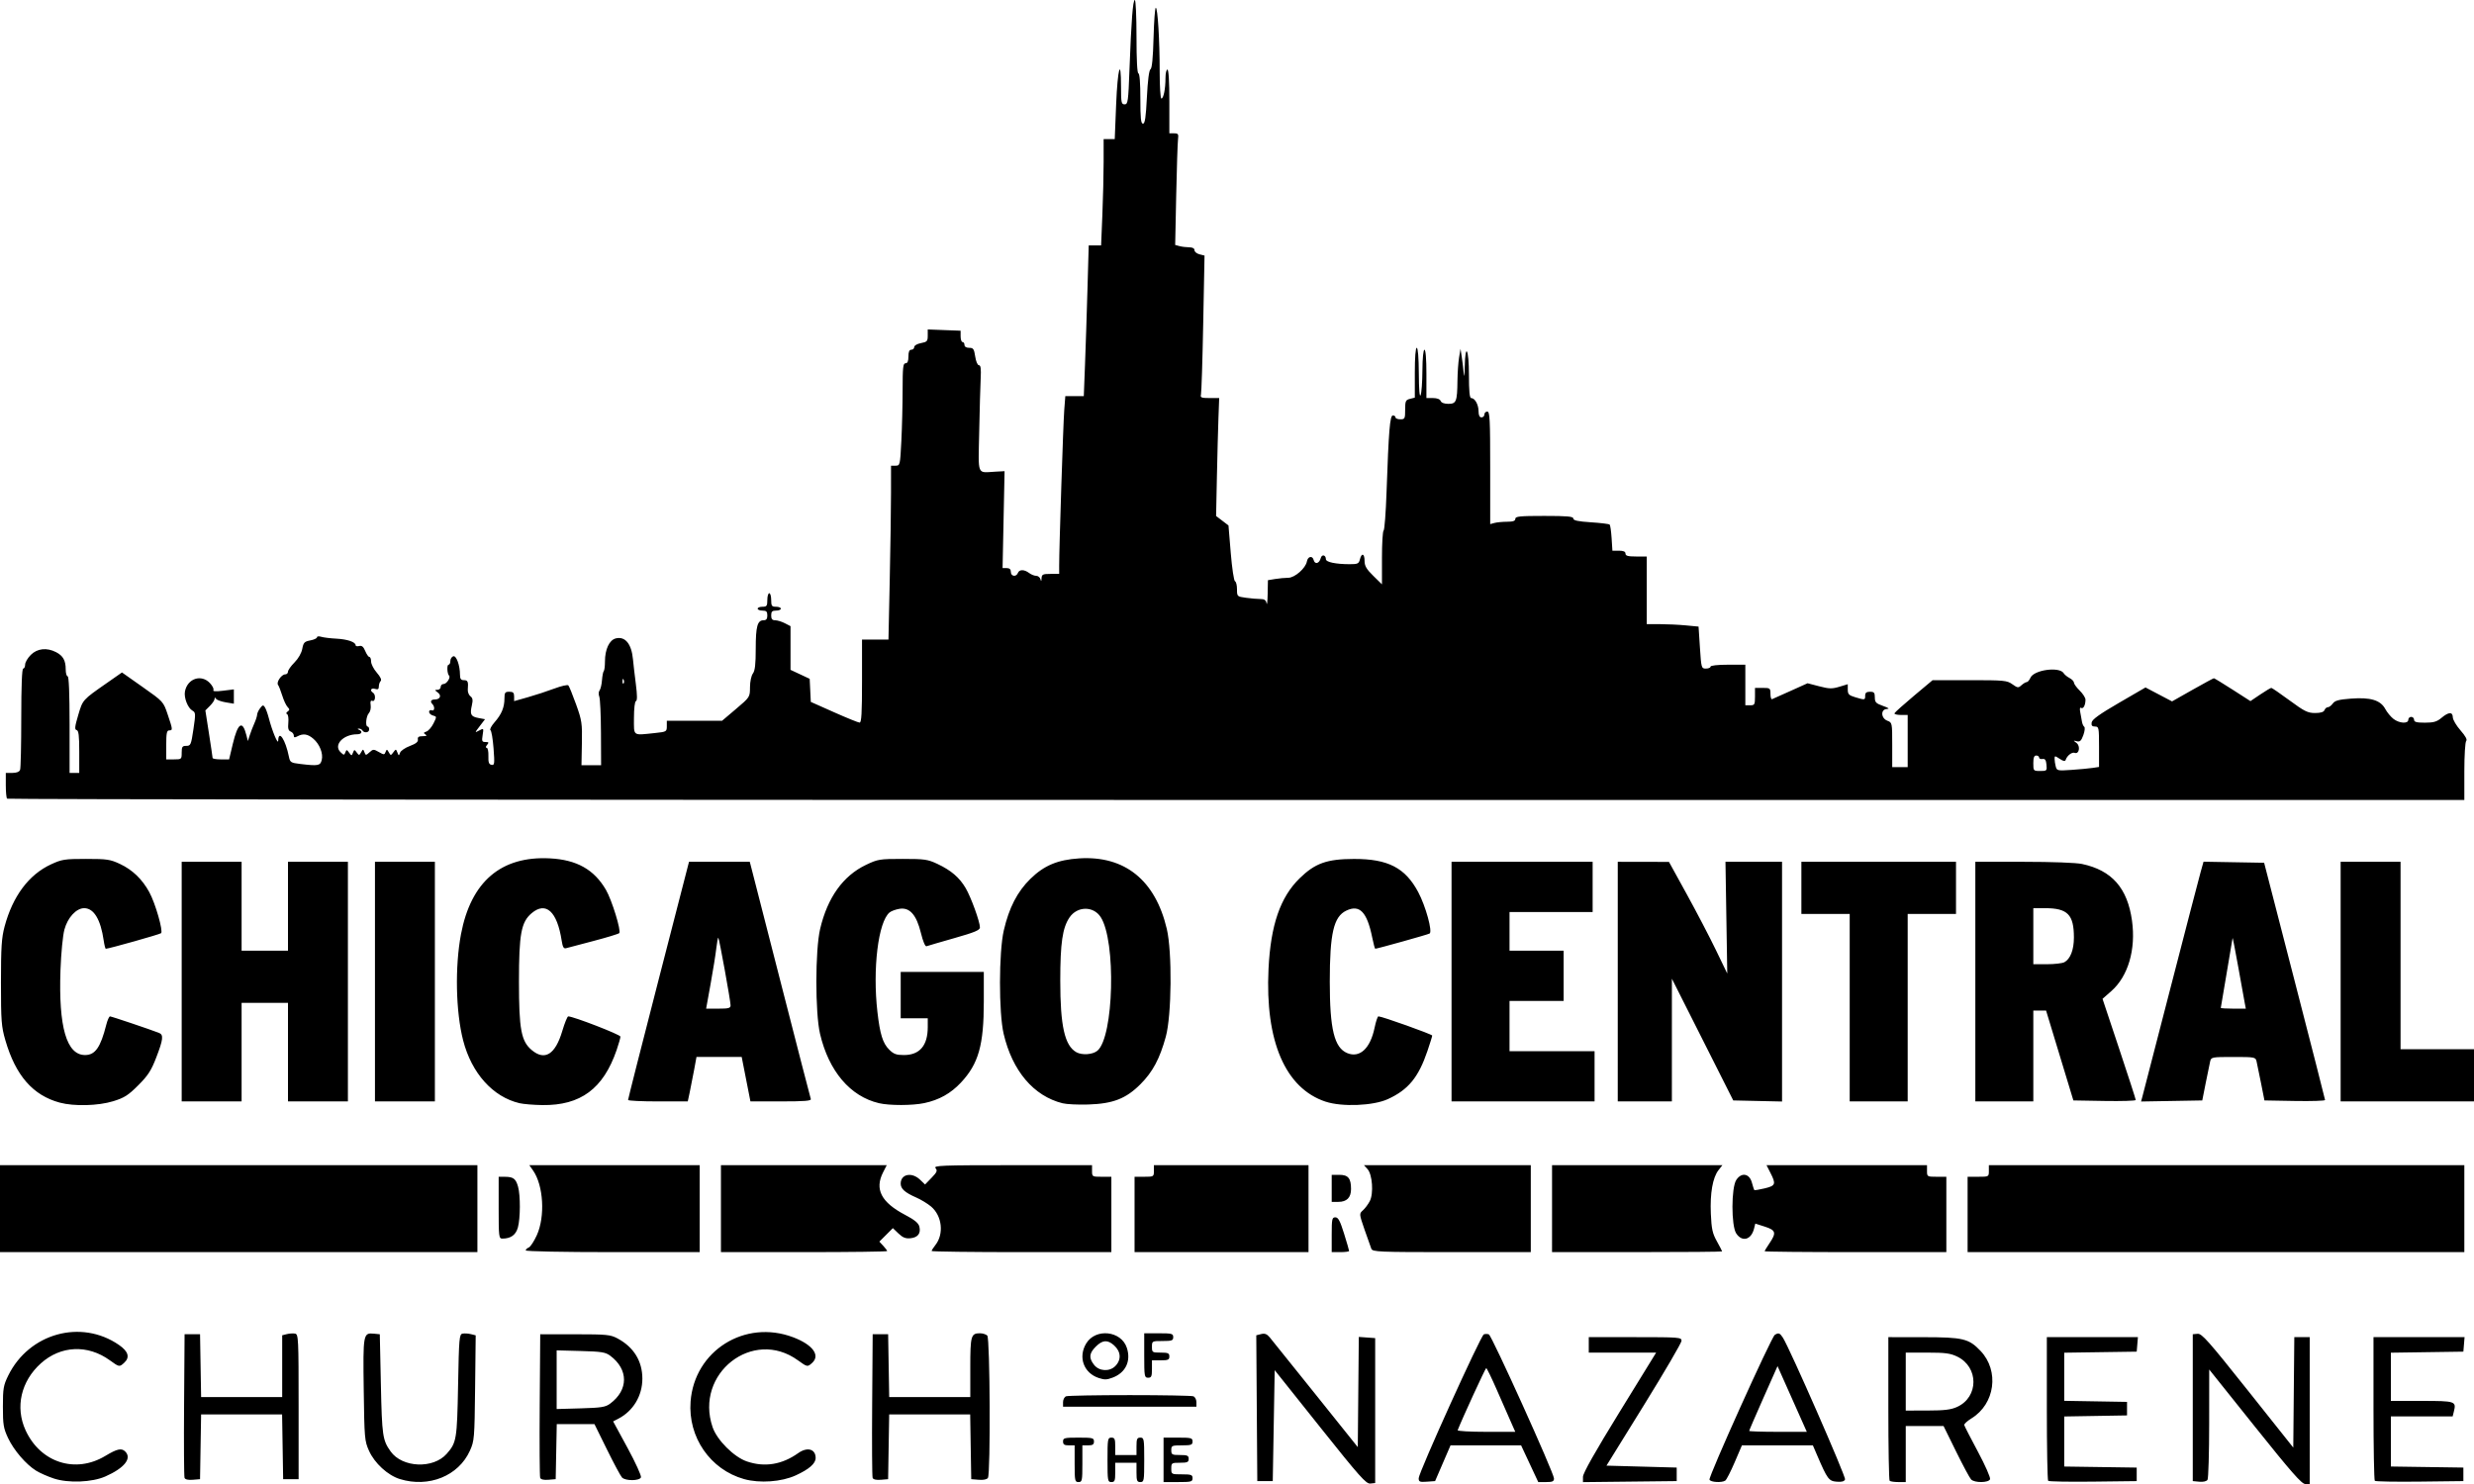 <?xml version="1.0" encoding="UTF-8" standalone="no"?>
<svg
   xmlns:dc="http://purl.org/dc/elements/1.1/"
   xmlns:cc="http://creativecommons.org/ns#"
   xmlns:rdf="http://www.w3.org/1999/02/22-rdf-syntax-ns#"
   xmlns:svg="http://www.w3.org/2000/svg"
   xmlns="http://www.w3.org/2000/svg"
   xmlns:sodipodi="http://sodipodi.sourceforge.net/DTD/sodipodi-0.dtd"
   xmlns:inkscape="http://www.inkscape.org/namespaces/inkscape"
   viewBox="0 0 320 192"
   height="192"
   width="320"
   id="svgccd"
   version="1.1"
   sodipodi:docname="ccdnaz.svg"
   inkscape:version="0.92.3 (2405546, 2018-03-11)">
  <sodipodi:namedview
     pagecolor="#ffffff"
     bordercolor="#666666"
     borderopacity="1"
     objecttolerance="10"
     gridtolerance="10"
     guidetolerance="10"
     inkscape:pageopacity="0"
     inkscape:pageshadow="2"
     inkscape:window-width="1315"
     inkscape:window-height="713"
     id="namedview1150"
     showgrid="false"
     fit-margin-top="0"
     fit-margin-left="0"
     fit-margin-right="0"
     fit-margin-bottom="0"
     inkscape:zoom="0.2671875"
     inkscape:cx="7.4853801"
     inkscape:cy="384"
     inkscape:window-x="51"
     inkscape:window-y="27"
     inkscape:window-maximized="1"
     inkscape:current-layer="svgccd" />
  <defs
     id="defs889" />
  <path
     id="pathccd"
     d="m 170.75,184.64 -5.875,-7.369 -0.125,7.177 -0.125,7.177 h -1 -1 l -0.066,-9.432 -0.066,-9.432 0.628,-0.158 c 0.475,-0.119 0.748,-0.014 1.119,0.432 0.27,0.324 2.942,3.651 5.937,7.392 l 5.446,6.802 0.066,-7.129 0.066,-7.129 1.059,0.077 1.059,0.077 v 9.375 9.375 l -0.625,0.067 c -0.546,0.059 -1.37,-0.867 -6.5,-7.302 z m 120.922,-0.048 -5.922,-7.408 -0.004,6.97 c -0.002,3.834 -0.098,7.119 -0.214,7.301 -0.126,0.199 -0.548,0.299 -1.059,0.25 l -0.849,-0.081 v -9.5 -9.5 l 0.625,-0.058 c 0.543,-0.05 1.399,0.916 6.5,7.332 l 5.875,7.39 0.066,-7.145 L 296.758,173 h 0.996 0.996 v 9.5 9.5 h -0.578 c -0.457,0 -1.812,-1.544 -6.5,-7.408 z M 6.959,191.287 C 6.18,191.029 5.153,190.577 4.677,190.282 3.364,189.471 1.783,187.628 1.04,186.044 0.452,184.79 0.375,184.32 0.375,182 c 0,-2.361 0.07,-2.767 0.691,-4.031 2.69,-5.475 9.412,-7.338 14.312,-3.967 1.237,0.851 1.455,1.619 0.665,2.334 -0.6,0.543 -0.625,0.538 -1.836,-0.339 -2.856,-2.069 -6.354,-1.915 -8.92,0.392 -2.577,2.317 -3.346,5.674 -1.981,8.655 1.92,4.193 6.45,5.651 10.32,3.32 1.529,-0.921 2.094,-1.045 2.574,-0.564 0.887,0.887 -0.107,2.134 -2.568,3.223 -1.73,0.765 -4.794,0.886 -6.673,0.264 z m 44.768,0.075 c -1.568,-0.483 -3.275,-2.047 -4,-3.665 -0.566,-1.262 -0.597,-1.618 -0.681,-7.895 -0.098,-7.218 -0.067,-7.386 1.308,-7.252 l 0.771,0.075 0.14,6.5 c 0.143,6.66 0.222,7.203 1.262,8.663 1.505,2.113 5.518,2.28 7.255,0.301 1.27,-1.447 1.336,-1.842 1.468,-8.836 0.116,-6.162 0.157,-6.628 0.582,-6.71 0.252,-0.048 0.736,-0.018 1.077,0.068 l 0.62,0.156 -0.077,6.804 c -0.074,6.553 -0.099,6.853 -0.674,8.126 -1.472,3.258 -5.317,4.815 -9.05,3.665 z m 44.523,0.004 c -4.374,-1.22 -7.276,-5.423 -6.927,-10.033 0.498,-6.579 7.018,-10.673 13.254,-8.323 2.535,0.955 3.559,2.336 2.466,3.326 -0.6,0.543 -0.625,0.538 -1.842,-0.343 -5.821,-4.216 -13.39,1.718 -11.032,8.65 0.57,1.676 2.763,3.868 4.438,4.438 2.295,0.78 4.541,0.416 6.637,-1.077 1.175,-0.837 2.256,-0.536 2.256,0.627 0,0.722 -0.844,1.46 -2.577,2.254 -1.837,0.841 -4.654,1.044 -6.673,0.481 z M 139,189.375 V 187 h -0.75 c -0.583,0 -0.75,-0.111 -0.75,-0.5 0,-0.458 0.167,-0.5 2,-0.5 1.833,0 2,0.042 2,0.5 0,0.389 -0.167,0.5 -0.75,0.5 H 140 v 2.375 c 0,2.208 -0.035,2.375 -0.5,2.375 -0.465,0 -0.5,-0.167 -0.5,-2.375 z m 4.25,-0.5 c 0,-2.708 0.029,-2.875 0.5,-2.875 0.426,0 0.5,0.167 0.5,1.125 v 1.125 h 1.375 1.375 v -1.125 c 0,-0.958 0.074,-1.125 0.5,-1.125 0.471,0 0.5,0.167 0.5,2.875 0,2.708 -0.029,2.875 -0.5,2.875 -0.433,0 -0.5,-0.167 -0.5,-1.25 v -1.25 h -1.375 -1.375 v 1.25 c 0,1.083 -0.067,1.25 -0.5,1.25 -0.471,0 -0.5,-0.167 -0.5,-2.875 z m 7.25,0 V 186 h 1.875 c 1.708,0 1.875,0.044 1.875,0.5 0,0.439 -0.167,0.5 -1.375,0.5 -1.3,0 -1.375,0.034 -1.375,0.625 0,0.574 0.092,0.625 1.125,0.625 0.958,0 1.125,0.074 1.125,0.5 0,0.426 -0.167,0.5 -1.125,0.5 -1.083,0 -1.125,0.028 -1.125,0.75 0,0.742 0.014,0.75 1.375,0.75 1.208,0 1.375,0.061 1.375,0.5 0,0.456 -0.167,0.5 -1.875,0.5 H 150.5 Z m 33,2.377 c 0,-0.731 8.025,-18.458 8.426,-18.612 0.178,-0.069 0.47,-0.069 0.649,-1.1e-4 0.378,0.145 8.426,17.951 8.426,18.643 0,0.379 -0.191,0.467 -1.017,0.467 h -1.017 l -1.11,-2.375 -1.11,-2.375 h -4.564 -4.564 l -0.998,2.312 -0.998,2.312 -1.061,0.077 c -0.936,0.068 -1.061,0.015 -1.061,-0.45 z m 11.914,-7.315 c -0.319,-0.722 -1.133,-2.577 -1.809,-4.122 -0.676,-1.545 -1.293,-2.811 -1.37,-2.812 -0.104,-0.002 -3.066,6.443 -3.693,8.035 -0.046,0.116 1.612,0.212 3.684,0.212 h 3.768 z m 9.336,7.128 c 0,-0.463 1.574,-3.249 4.733,-8.379 L 214.215,175 H 209.858 205.5 v -1 -1 h 6 c 5.697,0 6,0.024 6,0.468 0,0.257 -2.185,3.998 -4.855,8.312 l -4.855,7.844 4.542,0.125 4.542,0.125 v 0.875 0.875 l -6.062,0.067 -6.062,0.067 z m 16.365,0.372 c -0.145,-0.381 8,-18.448 8.444,-18.729 0.486,-0.309 0.649,-0.253 1.046,0.354 0.854,1.307 8.173,18.003 8.042,18.344 -0.1,0.262 -0.426,0.351 -1.083,0.296 -1.015,-0.084 -1.2,-0.334 -2.514,-3.39 L 234.486,187 h -4.588 -4.588 l -0.937,2.188 c -0.515,1.203 -1.063,2.27 -1.217,2.371 -0.46,0.302 -1.912,0.215 -2.04,-0.121 z m 10.694,-10.438 -1.894,-4.251 -1.833,4.13 c -1.008,2.272 -1.833,4.184 -1.833,4.251 0,0.066 1.677,0.121 3.727,0.121 h 3.727 z m 12.607,10.584 c -0.092,-0.092 -0.167,-4.31 -0.167,-9.375 V 173 l 4.562,0.005 c 5.108,0.006 5.852,0.186 7.364,1.777 2.452,2.581 1.878,6.855 -1.173,8.728 -0.55,0.338 -0.972,0.726 -0.939,0.864 0.033,0.138 0.83,1.688 1.771,3.446 0.941,1.758 1.648,3.361 1.57,3.562 -0.181,0.472 -1.997,0.493 -2.451,0.028 -0.182,-0.186 -1.058,-1.817 -1.948,-3.625 L 251.39,184.5 H 248.945 246.5 v 3.625 3.625 h -0.958 c -0.527,0 -1.033,-0.075 -1.125,-0.167 z m 8.732,-9.559 c 2.803,-1.273 2.811,-5.152 0.013,-6.506 C 252.275,175.089 251.613,175 249.296,175 H 246.5 v 3.75 3.75 l 2.812,-0.005 c 2.2,-0.004 3.036,-0.107 3.836,-0.47 z m 11.772,9.564 c -0.094,-0.094 -0.171,-4.315 -0.171,-9.38 V 173 h 5.89 5.89 l -0.078,0.938 -0.078,0.938 -4.688,0.068 -4.688,0.068 v 3.113 3.113 l 4.062,0.069 4.062,0.069 v 0.875 0.875 l -4.062,0.069 -4.062,0.069 v 3.238 3.238 l 4.688,0.068 4.688,0.068 v 0.875 0.875 l -5.641,0.067 c -3.103,0.037 -5.718,-0.01 -5.812,-0.104 z m 42.25,0 C 307.077,191.494 307,187.273 307,182.208 V 173 h 5.89 5.89 l -0.078,0.938 -0.078,0.938 -4.688,0.068 -4.688,0.068 v 3.119 3.119 h 4.008 c 4.341,0 4.474,0.044 4.139,1.376 L 317.24,183.25 H 313.245 309.25 v 3.244 3.244 l 4.688,0.068 4.688,0.068 v 0.875 0.875 l -5.641,0.067 c -3.103,0.037 -5.718,-0.01 -5.812,-0.104 z M 23.87,191.202 c -0.069,-0.181 -0.097,-4.435 -0.06,-9.453 L 23.875,172.625 h 1 1 l 0.069,4.062 0.069,4.062 H 31.256 36.5 v -3.995 -3.995 l 0.605,-0.152 c 0.333,-0.084 0.811,-0.112 1.062,-0.064 0.433,0.084 0.457,0.579 0.457,9.46 v 9.372 h -1 -1 L 36.556,187.188 36.488,183 H 31.25 26.012 l -0.069,4.188 -0.069,4.188 -0.94,0.078 c -0.606,0.05 -0.984,-0.039 -1.066,-0.251 z m 46,0 c -0.069,-0.181 -0.097,-4.435 -0.06,-9.453 l 0.066,-9.124 4.5,0.003 c 4.12,0.003 4.584,0.049 5.5,0.54 2.095,1.123 3.212,2.935 3.211,5.207 -0.001,2.214 -1.189,4.187 -3.121,5.184 l -0.66,0.341 1.869,3.44 c 1.028,1.892 1.807,3.602 1.731,3.8 -0.179,0.466 -1.999,0.482 -2.449,0.021 -0.182,-0.186 -1.058,-1.817 -1.948,-3.625 L 76.89,184.25 h -2.438 -2.438 l -0.069,3.562 -0.069,3.562 -0.94,0.078 c -0.606,0.05 -0.984,-0.039 -1.066,-0.251 z m 9.05,-9.6 c 2.388,-1.77 2.388,-4.432 7.5e-4,-6.204 -0.609,-0.452 -1.13,-0.534 -3.812,-0.606 L 72,174.709 v 3.796 3.796 l 3.107,-0.088 c 2.677,-0.076 3.205,-0.161 3.813,-0.611 z m 33.95,9.6 c -0.069,-0.181 -0.097,-4.435 -0.06,-9.453 l 0.066,-9.124 h 1 1 l 0.069,4.062 0.069,4.062 h 5.244 5.244 v -3.825 c 0,-4.101 0.091,-4.425 1.25,-4.425 0.357,0 0.785,0.135 0.95,0.3 0.353,0.353 0.433,17.854 0.083,18.405 -0.131,0.207 -0.573,0.3 -1.184,0.25 L 125.625,191.375 125.556,187.188 125.488,183 H 120.25 115.012 l -0.069,4.188 -0.069,4.188 -0.94,0.078 c -0.606,0.05 -0.984,-0.039 -1.066,-0.251 z M 137.5,181.402 c 0,-0.329 0.178,-0.667 0.395,-0.75 0.217,-0.084 3.921,-0.152 8.23,-0.152 4.309,0 8.012,0.068 8.23,0.152 0.217,0.084 0.395,0.421 0.395,0.75 V 182 h -8.625 -8.625 z m 4.625,-3.114 c -1.955,-0.636 -2.706,-2.707 -1.624,-4.481 1.216,-1.995 4.52,-1.639 5.248,0.566 0.567,1.718 -0.146,3.224 -1.828,3.861 -0.769,0.291 -1.042,0.299 -1.796,0.054 z M 144.25,176.75 c 0.812,-0.812 0.752,-1.875 -0.152,-2.688 -0.84,-0.755 -1.491,-0.708 -2.367,0.168 -0.864,0.864 -0.918,1.464 -0.213,2.361 0.649,0.825 1.987,0.903 2.732,0.159 z M 148,175.375 V 172.5 h 1.875 c 1.708,0 1.875,0.044 1.875,0.5 0,0.439 -0.167,0.5 -1.375,0.5 -1.361,0 -1.375,0.008 -1.375,0.75 0,0.722 0.042,0.75 1.125,0.75 0.958,0 1.125,0.074 1.125,0.5 0,0.426 -0.167,0.5 -1.125,0.5 H 149 v 1.125 c 0,0.958 -0.074,1.125 -0.5,1.125 -0.471,0 -0.5,-0.167 -0.5,-2.875 z m -148,-19 V 150.75 H 30.875 61.75 V 156.375 162 H 30.875 0 Z m 68,5.402 c 0,-0.123 0.174,-0.29 0.387,-0.372 0.213,-0.082 0.682,-0.791 1.041,-1.576 1.105,-2.414 0.874,-6.461 -0.48,-8.391 L 68.466,150.75 H 79.483 90.5 V 156.375 162 H 79.25 C 72.815,162 68,161.904 68,161.777 Z M 93.25,156.375 v -5.625 h 10.723 10.723 l -0.473,0.928 c -1.115,2.187 -0.241,3.879 2.841,5.498 1.231,0.647 1.736,1.062 1.851,1.52 0.22,0.875 -0.194,1.414 -1.158,1.509 -0.621,0.061 -0.992,-0.087 -1.543,-0.615 l -0.726,-0.696 -0.874,0.874 -0.875,0.875 0.505,0.542 c 0.278,0.298 0.505,0.603 0.505,0.678 C 114.75,161.939 109.912,162 104,162 H 93.25 Z m 27.25,5.477 c 0,-0.081 0.222,-0.43 0.493,-0.775 1.125,-1.431 0.862,-3.771 -0.56,-4.973 -0.444,-0.376 -1.314,-0.904 -1.933,-1.174 -1.449,-0.633 -2,-1.127 -2,-1.793 0,-1.238 1.435,-1.531 2.5,-0.511 l 0.652,0.625 0.838,-0.865 c 0.705,-0.728 0.787,-0.926 0.518,-1.25 -0.287,-0.346 0.729,-0.385 9.961,-0.385 H 141.25 v 0.75 c 0,0.733 0.028,0.75 1.25,0.75 h 1.25 v 4.875 4.875 h -11.625 c -6.394,0 -11.625,-0.067 -11.625,-0.148 z M 146.75,157.125 V 152.25 H 148 c 1.222,0 1.25,-0.017 1.25,-0.75 v -0.75 h 10 10 V 156.375 162 H 158 146.75 Z m 25.5,2.625 c 0,-2.036 0.045,-2.25 0.471,-2.25 0.371,0 0.608,0.442 1.125,2.099 0.36,1.155 0.654,2.167 0.654,2.25 0,0.083 -0.506,0.151 -1.125,0.151 h -1.125 z m 5.125,1.812 c -0.098,-0.241 -0.494,-1.357 -0.88,-2.481 -0.701,-2.044 -0.701,-2.044 -0.198,-2.499 0.277,-0.251 0.673,-0.783 0.88,-1.184 0.51,-0.986 0.335,-3.443 -0.294,-4.139 L 176.423,150.75 H 187.211 198 v 5.625 5.625 h -10.223 c -9.502,0 -10.236,-0.031 -10.402,-0.438 z M 200.75,156.375 v -5.625 h 11.018 11.018 l -0.504,0.64 c -0.751,0.954 -1.109,2.988 -0.993,5.64 0.087,1.98 0.211,2.548 0.781,3.569 0.373,0.668 0.678,1.256 0.678,1.307 0,0.051 -4.95,0.093 -11,0.093 h -11 z m 27.5,5.511 c 0,-0.063 0.281,-0.528 0.625,-1.035 0.918,-1.353 0.823,-1.692 -0.605,-2.149 l -1.23,-0.393 -0.165,0.657 c -0.365,1.455 -1.547,1.766 -2.306,0.608 -0.651,-0.994 -0.644,-5.914 0.01,-6.912 0.668,-1.019 1.697,-0.847 2.019,0.339 0.131,0.481 0.269,0.916 0.307,0.966 0.038,0.05 0.638,-0.046 1.333,-0.212 1.427,-0.342 1.505,-0.549 0.758,-2.013 L 228.49,150.75 H 238.87 249.25 v 0.75 c 0,0.733 0.028,0.75 1.25,0.75 h 1.25 V 157.125 162 H 240 c -6.463,0 -11.75,-0.051 -11.75,-0.114 z m 26.25,-4.761 v -4.875 h 1.375 c 1.361,0 1.375,-0.008 1.375,-0.75 v -0.75 H 288 318.75 V 156.375 162 H 286.625 254.5 Z m -190,-0.875 v -4 l 0.812,0.004 c 1.082,0.005 1.4,0.242 1.692,1.262 0.323,1.126 0.311,4.112 -0.021,5.308 -0.266,0.957 -0.923,1.426 -2,1.426 -0.458,0 -0.484,-0.212 -0.484,-4 z m 107.75,-2.5 V 152 h 0.991 c 1.141,0 1.509,0.449 1.509,1.841 0,1.105 -0.549,1.659 -1.643,1.659 H 172.25 Z M 7.732,142.658 C 4.254,141.72 2.017,139.153 0.691,134.577 0.179,132.813 0.125,132.096 0.125,127.125 c 0,-4.586 0.078,-5.791 0.468,-7.25 1.051,-3.926 3.135,-6.718 6.006,-8.045 C 8.005,111.181 8.361,111.125 11.125,111.125 c 2.712,0 3.134,0.063 4.392,0.653 1.622,0.761 2.884,1.976 3.801,3.662 0.781,1.436 1.814,5.041 1.517,5.297 -0.176,0.152 -6.783,2.014 -7.147,2.014 -0.066,0 -0.19,-0.478 -0.274,-1.062 -0.394,-2.728 -1.274,-4.188 -2.524,-4.188 -1.019,0 -2.134,1.201 -2.556,2.756 -0.211,0.777 -0.432,3.046 -0.511,5.244 -0.264,7.37 0.785,11 3.177,11 1.317,0 2.005,-0.984 2.751,-3.938 0.148,-0.584 0.364,-1.062 0.481,-1.062 0.185,0 5.129,1.666 6.331,2.133 0.617,0.24 0.55,0.84 -0.354,3.187 -0.652,1.694 -1.061,2.324 -2.327,3.592 -1.297,1.299 -1.8,1.619 -3.235,2.062 -1.942,0.6 -5.062,0.682 -6.914,0.183 z m 59.454,0.07 c -3.44,-0.811 -6.187,-3.875 -7.282,-8.124 -0.955,-3.705 -1.073,-9.528 -0.279,-13.73 1.289,-6.817 5.191,-10.148 11.503,-9.819 3.472,0.181 5.712,1.439 7.246,4.069 0.769,1.318 2.008,5.349 1.722,5.605 -0.122,0.109 -1.628,0.567 -3.347,1.018 -1.719,0.451 -3.306,0.87 -3.527,0.931 -0.309,0.085 -0.441,-0.14 -0.57,-0.971 -0.585,-3.784 -2.036,-5.115 -3.883,-3.561 C 67.411,119.29 67.125,120.828 67.125,127 c 0,6.172 0.286,7.71 1.645,8.853 1.699,1.429 3.055,0.582 3.963,-2.474 0.307,-1.034 0.652,-1.879 0.766,-1.879 0.657,0 6.751,2.361 6.751,2.616 0,0.168 -0.221,0.947 -0.49,1.731 -1.724,5.012 -4.656,7.189 -9.599,7.128 -1.12,-0.014 -2.458,-0.125 -2.975,-0.246 z m 46.5,0 c -3.714,-0.875 -6.483,-4.135 -7.618,-8.968 -0.639,-2.721 -0.632,-10.83 0.012,-13.574 0.952,-4.056 2.962,-6.87 5.92,-8.284 1.55,-0.741 1.769,-0.777 4.75,-0.777 2.842,0 3.25,0.059 4.5,0.648 1.772,0.835 2.851,1.759 3.656,3.133 0.692,1.182 1.844,4.356 1.844,5.084 0,0.352 -0.669,0.632 -3.312,1.384 -1.822,0.518 -3.439,0.991 -3.594,1.05 -0.171,0.065 -0.457,-0.608 -0.729,-1.719 -0.577,-2.355 -1.449,-3.337 -2.773,-3.122 -0.487,0.079 -1.063,0.29 -1.279,0.468 -1.47,1.213 -2.213,7.304 -1.572,12.879 0.331,2.883 0.692,4.041 1.511,4.86 0.586,0.586 0.924,0.711 1.924,0.711 2.031,0 3.075,-1.228 3.075,-3.617 V 131.75 h -1.75 -1.75 v -3 -3 h 5.375 5.375 v 3.835 c 0,5.634 -0.68,8.043 -2.959,10.479 -1.314,1.405 -2.817,2.247 -4.741,2.655 -1.533,0.325 -4.504,0.33 -5.864,0.01 z m 23.75,0.013 c -3.739,-0.935 -6.49,-4.178 -7.618,-8.981 -0.642,-2.731 -0.63,-10.575 0.019,-13.386 0.678,-2.933 1.747,-5.007 3.434,-6.662 1.769,-1.735 3.535,-2.477 6.319,-2.655 5.885,-0.376 9.85,2.819 11.331,9.129 0.704,3.001 0.629,11.18 -0.129,13.938 -0.786,2.862 -1.686,4.551 -3.277,6.147 -1.871,1.876 -3.553,2.53 -6.764,2.631 -1.306,0.041 -2.797,-0.031 -3.314,-0.161 z m 4.501,-6.793 c 2.136,-1.763 2.443,-14.228 0.426,-17.306 -0.948,-1.447 -3.036,-1.412 -4.033,0.067 -0.903,1.34 -1.188,3.294 -1.19,8.164 -0.002,5.866 0.569,8.413 2.079,9.262 0.732,0.411 2.107,0.317 2.718,-0.187 z m 29.528,6.588 c -5.215,-1.725 -7.841,-7.826 -7.389,-17.163 0.275,-5.681 1.512,-9.285 4.033,-11.746 1.993,-1.945 3.518,-2.488 7.016,-2.497 4.401,-0.011 6.635,1.141 8.313,4.289 0.971,1.822 1.88,5.134 1.471,5.363 -0.249,0.14 -6.776,1.966 -7.027,1.966 -0.053,0 -0.228,-0.647 -0.388,-1.438 -0.675,-3.328 -1.627,-4.319 -3.356,-3.494 -1.638,0.781 -2.138,2.931 -2.138,9.203 0,6.147 0.585,8.539 2.26,9.232 1.618,0.67 2.981,-0.596 3.537,-3.287 0.167,-0.807 0.389,-1.468 0.495,-1.468 0.451,0 6.958,2.324 6.958,2.485 0,0.098 -0.28,1.001 -0.622,2.007 -1.158,3.406 -2.477,5.009 -5.115,6.216 -1.891,0.866 -5.926,1.031 -8.047,0.329 z M 23.5,127 v -15.5 h 3.875 3.875 v 5.75 5.75 h 3 3 v -5.75 -5.75 H 41.125 45 V 127 142.5 H 41.125 37.25 v -6.375 -6.375 h -3 -3 v 6.375 6.375 H 27.375 23.5 Z m 25,0 v -15.5 h 3.875 3.875 V 127 142.5 H 52.375 48.5 Z m 32.738,15.312 c -0.006,-0.103 1.764,-7.078 3.935,-15.5 L 89.12,111.5 h 3.93 3.93 l 0.243,0.938 c 0.134,0.516 1.885,7.35 3.892,15.188 2.007,7.838 3.699,14.391 3.759,14.562 0.085,0.241 -0.79,0.312 -3.85,0.312 H 97.065 L 96.5,139.625 95.935,136.75 h -2.924 -2.924 l -0.31,1.688 c -0.171,0.928 -0.424,2.222 -0.564,2.875 l -0.254,1.188 h -3.854 c -2.12,0 -3.86,-0.084 -3.866,-0.188 z m 13.258,-12.25 c -0.005,-0.585 -1.46,-8.609 -1.583,-8.733 -0.053,-0.053 -0.171,0.554 -0.261,1.349 -0.09,0.795 -0.424,2.88 -0.741,4.633 L 91.334,130.5 h 1.583 c 1.342,0 1.582,-0.067 1.579,-0.438 z M 187.75,127 v -15.5 h 9.125 9.125 v 3.25 3.25 h -5.375 -5.375 v 2.5 2.5 h 3.5 3.5 v 3.25 3.25 h -3.5 -3.5 v 3.25 3.25 h 5.5 5.5 v 3.25 3.25 H 197 187.75 Z m 21.5,0 v -15.5 l 3.312,0.006 3.312,0.006 2.301,4.181 c 1.265,2.3 2.962,5.55 3.769,7.223 l 1.469,3.042 -0.116,-7.229 -0.116,-7.229 h 3.659 3.659 v 15.507 15.507 l -3.156,-0.07 -3.156,-0.07 -3.968,-7.875 -3.968,-7.875 -0.001,7.938 -10e-4,7.938 h -3.5 -3.5 z m 30,3.375 V 118.25 H 236.125 233 v -3.375 -3.375 h 10 10 v 3.375 3.375 h -3.125 -3.125 V 130.375 142.5 H 243 239.25 Z M 255.5,127 v -15.5 h 6.238 c 3.666,0 6.784,0.116 7.562,0.281 3.858,0.819 5.877,3.108 6.464,7.334 0.519,3.73 -0.5,7.2 -2.678,9.116 l -1.135,0.999 2.149,6.447 c 1.182,3.546 2.149,6.535 2.149,6.641 0,0.106 -1.815,0.163 -4.034,0.125 l -4.034,-0.069 -1.765,-5.812 -1.765,-5.812 H 263.826 263 v 5.875 5.875 h -3.75 -3.75 z m 11.514,-2.507 c 0.776,-0.415 1.236,-1.604 1.236,-3.193 0,-2.977 -0.81,-3.8 -3.742,-3.8 H 263 v 3.625 3.625 h 1.766 c 0.972,0 1.983,-0.116 2.247,-0.257 z m 10.078,17.451 c 0.085,-0.313 1.735,-6.7 3.668,-14.194 1.933,-7.494 3.682,-14.218 3.886,-14.944 l 0.371,-1.319 3.919,0.069 3.919,0.069 3.935,15.25 c 2.164,8.387 3.941,15.337 3.947,15.444 0.006,0.107 -1.755,0.163 -3.915,0.125 l -3.926,-0.069 -0.445,-2.25 c -0.245,-1.238 -0.505,-2.503 -0.578,-2.812 -0.129,-0.543 -0.234,-0.562 -2.999,-0.562 -2.765,0 -2.87,0.02 -2.999,0.562 -0.073,0.309 -0.334,1.575 -0.578,2.812 l -0.445,2.25 -3.957,0.069 -3.957,0.069 z m 13.263,-12.132 c -0.073,-0.378 -0.453,-2.487 -0.846,-4.688 -0.392,-2.2 -0.724,-3.888 -0.737,-3.75 -0.013,0.138 -0.361,2.202 -0.773,4.587 -0.412,2.385 -0.75,4.382 -0.75,4.438 0,0.055 0.728,0.101 1.619,0.101 h 1.619 z M 302.75,127 v -15.5 h 3.875 3.875 v 12.125 12.125 h 4.75 4.75 v 3.375 3.375 h -8.625 -8.625 z M 0.917,103.333 C 0.825,103.242 0.75,102.454 0.75,101.583 V 100 H 1.598 C 2.141,100 2.501,99.858 2.598,99.605 2.682,99.387 2.75,96.35 2.75,92.855 2.75,88.785 2.84,86.5 3,86.5 c 0.138,0 0.25,-0.234 0.25,-0.519 0,-0.286 0.329,-0.848 0.731,-1.25 C 4.821,83.89 6.055,83.757 7.255,84.378 8.159,84.845 8.5,85.456 8.5,86.609 8.5,87.099 8.613,87.5 8.75,87.5 8.91,87.5 9,89.75 9,93.75 V 100 h 0.625 0.625 v -2.732 c 0,-2.105 -0.078,-2.75 -0.342,-2.812 -0.276,-0.065 -0.236,-0.438 0.208,-1.935 0.595,-2.006 0.537,-1.941 3.71,-4.156 l 1.951,-1.362 2.674,1.884 c 2.673,1.883 2.675,1.885 3.237,3.547 0.666,1.968 0.675,2.065 0.188,2.065 -0.3,0 -0.375,0.375 -0.375,1.875 v 1.875 h 1 c 0.976,0 1,-0.021 1,-0.875 0,-0.757 0.081,-0.875 0.599,-0.875 0.561,0 0.619,-0.137 0.919,-2.153 0.297,-1.994 0.288,-2.171 -0.123,-2.401 -0.605,-0.338 -1.128,-1.678 -0.973,-2.489 0.321,-1.678 2.123,-2.27 3.24,-1.065 0.327,0.353 0.525,0.757 0.438,0.896 -0.104,0.168 0.316,0.195 1.246,0.079 L 30.25,89.192 v 0.926 0.926 l -1.062,-0.178 c -0.584,-0.098 -1.145,-0.304 -1.246,-0.459 -0.133,-0.204 -0.185,-0.198 -0.188,0.019 -0.002,0.166 -0.271,0.568 -0.597,0.895 l -0.594,0.594 0.465,2.98 c 0.256,1.639 0.466,3.065 0.469,3.168 0.002,0.103 0.484,0.188 1.07,0.188 h 1.067 l 0.478,-2.006 c 0.652,-2.738 1.253,-3.119 1.76,-1.119 l 0.19,0.75 0.242,-0.75 c 0.133,-0.413 0.4,-1.105 0.594,-1.538 0.194,-0.433 0.356,-0.94 0.361,-1.125 0.004,-0.185 0.178,-0.562 0.385,-0.836 0.324,-0.428 0.411,-0.446 0.617,-0.125 0.132,0.206 0.357,0.824 0.499,1.374 0.441,1.703 1.207,3.55 1.225,2.952 0.044,-1.484 0.939,-0.142 1.385,2.077 0.146,0.725 0.248,0.79 1.457,0.935 2.324,0.279 2.604,0.229 2.787,-0.503 0.212,-0.847 -0.265,-2.056 -1.092,-2.765 C 39.806,94.959 39.214,94.868 38.484,95.259 38.11,95.459 38,95.436 38,95.161 c 0,-0.196 -0.18,-0.426 -0.401,-0.511 -0.3,-0.115 -0.377,-0.406 -0.306,-1.15 0.052,-0.548 -0.02,-1.044 -0.161,-1.104 -0.156,-0.066 -0.127,-0.199 0.075,-0.341 0.274,-0.193 0.273,-0.293 -0.008,-0.582 C 37.012,91.282 36.702,90.619 36.51,90 36.317,89.381 36.071,88.755 35.962,88.608 35.712,88.27 36.408,87.25 36.889,87.25 c 0.198,0 0.361,-0.158 0.361,-0.35 0,-0.193 0.376,-0.727 0.836,-1.188 0.502,-0.503 0.906,-1.209 1.01,-1.765 0.152,-0.812 0.281,-0.948 1.039,-1.09 C 40.611,82.767 41,82.587 41,82.455 c 0,-0.131 0.241,-0.162 0.536,-0.069 0.295,0.094 1.183,0.203 1.974,0.244 C 44.938,82.704 46,83.068 46,83.485 c 0,0.12 0.208,0.163 0.462,0.097 0.336,-0.088 0.548,0.088 0.78,0.648 C 47.417,84.654 47.66,85 47.78,85 47.901,85 48,85.266 48,85.591 c 0,0.325 0.332,0.972 0.738,1.437 0.468,0.536 0.651,0.933 0.5,1.084 C 49.107,88.243 49,88.56 49,88.817 c 0,0.353 -0.122,0.428 -0.5,0.308 -0.511,-0.162 -0.702,0.221 -0.25,0.5 0.382,0.236 0.31,1.202 -0.078,1.053 -0.234,-0.09 -0.299,0.069 -0.228,0.558 0.055,0.376 -0.05,0.843 -0.235,1.037 C 47.35,92.652 47.227,94 47.553,94 47.661,94 47.75,94.169 47.75,94.375 c 0,0.42 -0.636,0.511 -0.875,0.125 -0.085,-0.138 -0.288,-0.241 -0.452,-0.23 -0.215,0.014 -0.211,0.055 0.015,0.146 C 46.945,94.62 46.794,95 46.205,95 c -1.819,0 -3.115,1.395 -2.155,2.318 0.425,0.408 0.473,0.411 0.62,0.027 0.146,-0.381 0.187,-0.378 0.487,0.033 0.315,0.431 0.335,0.431 0.5,0 0.162,-0.421 0.191,-0.422 0.485,-0.021 0.293,0.401 0.328,0.4 0.568,-0.027 0.245,-0.436 0.263,-0.436 0.428,-0.007 0.165,0.429 0.194,0.429 0.661,0.006 0.456,-0.413 0.535,-0.415 1.201,-0.033 0.661,0.38 0.724,0.379 0.873,-0.006 0.146,-0.378 0.183,-0.374 0.415,0.04 0.247,0.44 0.266,0.44 0.59,0 0.322,-0.438 0.342,-0.437 0.522,0.027 0.177,0.456 0.195,0.458 0.346,0.028 0.088,-0.25 0.659,-0.641 1.269,-0.87 0.787,-0.295 1.088,-0.539 1.036,-0.84 -0.054,-0.315 0.107,-0.425 0.625,-0.428 0.497,-0.003 0.599,-0.067 0.353,-0.223 -0.277,-0.176 -0.253,-0.25 0.125,-0.375 0.259,-0.086 0.67,-0.558 0.914,-1.049 0.434,-0.873 0.432,-0.896 -0.062,-1.025 C 55.728,92.501 55.5,92.29 55.5,92.104 c 0,-0.19 0.156,-0.278 0.356,-0.202 0.362,0.139 0.413,-0.467 0.068,-0.812 C 55.603,90.77 55.746,90.5 56.235,90.5 c 0.701,0 0.917,-0.52 0.38,-0.913 C 56.203,89.286 56.199,89.25 56.577,89.25 56.81,89.25 57,89.081 57,88.875 57,88.669 57.165,88.5 57.366,88.5 c 0.4,0 0.957,-0.843 0.717,-1.084 C 57.83,87.163 57.78,86 58.022,86 58.147,86 58.25,85.787 58.25,85.527 c 0,-0.26 0.165,-0.537 0.366,-0.614 0.4,-0.154 0.88,1.15 0.882,2.4 C 59.5,87.833 59.622,88 60,88 c 0.512,0 0.591,0.189 0.507,1.207 -0.026,0.32 0.126,0.714 0.34,0.875 0.297,0.224 0.341,0.497 0.187,1.168 -0.274,1.193 -0.137,1.458 0.852,1.644 l 0.849,0.159 -0.679,0.89 c -0.672,0.881 -0.673,0.887 -0.08,0.57 0.589,-0.315 0.597,-0.306 0.452,0.583 C 62.299,95.89 62.344,96 62.796,96 c 0.429,0 0.463,0.062 0.204,0.375 -0.187,0.226 -0.208,0.375 -0.052,0.375 0.144,0 0.244,0.472 0.225,1.06 -0.026,0.824 0.062,1.079 0.399,1.144 0.394,0.076 0.418,-0.114 0.267,-2.123 -0.091,-1.214 -0.271,-2.275 -0.4,-2.36 -0.129,-0.084 0.109,-0.545 0.529,-1.023 0.912,-1.038 1.281,-1.929 1.281,-3.09 0,-0.749 0.08,-0.859 0.625,-0.859 0.495,0 0.625,0.126 0.625,0.606 v 0.606 l 1.785,-0.505 c 0.982,-0.278 2.518,-0.781 3.413,-1.118 0.895,-0.337 1.713,-0.523 1.817,-0.413 0.104,0.11 0.552,1.212 0.997,2.45 0.75,2.089 0.804,2.451 0.753,5.062 L 75.211,99 H 76.48 77.75 L 77.732,94.812 C 77.723,92.509 77.624,90.4 77.513,90.125 c -0.112,-0.279 -0.096,-0.632 0.037,-0.799 0.131,-0.165 0.273,-0.761 0.315,-1.325 0.042,-0.564 0.146,-1.095 0.23,-1.18 0.085,-0.085 0.154,-0.645 0.154,-1.245 0,-1.562 0.566,-2.77 1.397,-2.978 1.215,-0.305 2.043,0.704 2.227,2.715 0.053,0.585 0.22,2.018 0.37,3.185 0.187,1.454 0.191,2.149 0.014,2.208 -0.15,0.05 -0.258,0.965 -0.258,2.19 0,2.402 -0.213,2.249 2.713,1.944 1.486,-0.155 1.537,-0.184 1.537,-0.875 L 86.25,93.25 h 3.575 3.575 l 1.8,-1.526 c 1.798,-1.525 1.8,-1.528 1.808,-2.812 0.004,-0.732 0.166,-1.495 0.375,-1.772 C 97.653,86.782 97.75,85.939 97.75,83.936 97.75,81.046 97.968,80.25 98.759,80.25 99.116,80.25 99.25,80.08 99.25,79.625 99.25,79.125 99.125,79 98.625,79 98.281,79 98,78.888 98,78.75 c 0,-0.138 0.281,-0.25 0.625,-0.25 0.548,0 0.625,-0.108 0.625,-0.875 0,-0.481 0.113,-0.875 0.25,-0.875 0.138,0 0.25,0.394 0.25,0.875 0,0.767 0.077,0.875 0.625,0.875 0.344,0 0.625,0.113 0.625,0.25 0,0.138 -0.281,0.25 -0.625,0.25 -0.5,0 -0.625,0.125 -0.625,0.625 0,0.463 0.133,0.625 0.512,0.625 0.282,0 0.844,0.172 1.25,0.381 l 0.738,0.381 v 2.826 2.826 l 1.239,0.58 1.239,0.58 0.073,1.494 0.073,1.494 3,1.336 c 1.65,0.735 3.141,1.339 3.312,1.343 0.241,0.005 0.312,-1.231 0.312,-5.368 V 82.75 h 1.71 1.71 l 0.165,-7.688 c 0.091,-4.228 0.165,-9.291 0.165,-11.25 L 115.25,60.25 h 0.586 c 0.576,0 0.589,-0.056 0.749,-3.188 0.089,-1.753 0.163,-4.734 0.164,-6.625 7.5e-4,-2.888 0.061,-3.438 0.376,-3.438 0.262,0 0.375,-0.264 0.375,-0.875 0,-0.611 0.113,-0.875 0.375,-0.875 0.206,0 0.375,-0.156 0.375,-0.347 0,-0.199 0.374,-0.417 0.875,-0.511 0.784,-0.147 0.875,-0.247 0.874,-0.965 l -5e-4,-0.801 2.126,0.081 2.126,0.081 v 0.732 c 0,0.402 0.113,0.732 0.25,0.732 0.138,0 0.25,0.169 0.25,0.375 0,0.231 0.234,0.375 0.61,0.375 0.531,0 0.631,0.145 0.778,1.125 0.097,0.645 0.302,1.125 0.482,1.125 0.229,0 0.29,0.456 0.227,1.688 -0.048,0.928 -0.134,4.022 -0.191,6.875 -0.119,5.892 -0.345,5.339 2.125,5.208 l 1.155,-0.061 -0.129,6.27 -0.129,6.27 h 0.536 c 0.369,0 0.536,0.155 0.536,0.5 0,0.584 0.697,0.68 0.91,0.125 0.181,-0.472 0.82,-0.469 1.451,0.008 0.267,0.202 0.681,0.367 0.919,0.367 0.239,0 0.485,0.197 0.548,0.438 0.086,0.329 0.122,0.298 0.143,-0.125 0.026,-0.496 0.163,-0.562 1.154,-0.562 h 1.125 l -0.002,-1.062 c -0.005,-2.209 0.522,-18.39 0.656,-20.125 l 0.139,-1.812 h 1.195 1.195 l 0.157,-4.062 c 0.086,-2.234 0.229,-6.622 0.318,-9.75 l 0.162,-5.688 h 0.801 0.801 l 0.163,-3.938 c 0.09,-2.166 0.164,-5.259 0.164,-6.875 L 142.75,18 h 0.718 0.718 l 0.182,-4.5 C 144.556,8.852 145,7.272 145,11.25 c 0,2.024 0.046,2.25 0.463,2.25 0.428,0 0.476,-0.347 0.632,-4.562 C 146.328,2.663 146.533,0 146.786,0 146.904,0 147,2.138 147,4.75 c 0,3 0.092,4.75 0.25,4.75 0.154,0 0.25,1.25 0.25,3.25 0,2.559 0.072,3.25 0.337,3.25 0.258,0 0.377,-0.805 0.509,-3.428 0.109,-2.171 0.279,-3.494 0.464,-3.609 0.195,-0.12 0.327,-1.478 0.396,-4.072 C 149.264,2.751 149.393,1 149.493,1 c 0.25,0 0.504,4.174 0.506,8.312 7.5e-4,1.891 0.1,3.438 0.22,3.438 0.28,0 0.531,-1.255 0.531,-2.656 C 150.75,9.492 150.863,9 151,9 c 0.157,0 0.25,1.542 0.25,4.125 v 4.125 h 0.609 c 0.541,0 0.598,0.091 0.51,0.812 -0.055,0.447 -0.159,3.696 -0.233,7.221 l -0.133,6.409 0.561,0.15 c 0.308,0.083 0.87,0.152 1.248,0.154 0.439,0.002 0.688,0.137 0.688,0.374 0,0.204 0.293,0.444 0.65,0.533 l 0.65,0.163 -0.17,8.779 c -0.093,4.828 -0.225,8.976 -0.292,9.217 -0.105,0.374 0.057,0.438 1.118,0.438 h 1.24 l -0.095,2.562 c -0.052,1.409 -0.142,4.843 -0.2,7.63 l -0.105,5.068 0.801,0.611 0.801,0.611 0.295,3.57 c 0.162,1.963 0.41,3.608 0.551,3.655 0.141,0.047 0.256,0.511 0.256,1.03 0,0.935 0.013,0.947 1.16,1.104 0.638,0.087 1.474,0.159 1.858,0.159 0.525,0 0.725,0.139 0.806,0.562 0.06,0.309 0.124,-0.238 0.142,-1.217 l 0.034,-1.78 0.938,-0.155 c 0.516,-0.085 1.281,-0.156 1.701,-0.158 0.835,-0.003 2.244,-1.24 2.4,-2.107 0.121,-0.672 0.717,-0.801 0.877,-0.189 0.161,0.616 0.732,0.461 0.917,-0.249 0.139,-0.533 0.666,-0.415 0.666,0.149 0,0.369 1.276,0.636 3.058,0.64 1.054,0.002 1.2,-0.065 1.34,-0.622 0.225,-0.895 0.603,-0.771 0.603,0.198 0,0.645 0.243,1.062 1.125,1.927 l 1.125,1.104 v -3.412 c 0,-1.877 0.095,-3.471 0.212,-3.543 0.116,-0.072 0.288,-2.3 0.38,-4.952 0.281,-8.038 0.438,-9.946 0.82,-9.946 0.186,0 0.338,0.113 0.338,0.25 0,0.138 0.281,0.25 0.625,0.25 0.583,0 0.625,-0.084 0.625,-1.245 0,-1.12 0.063,-1.261 0.625,-1.402 L 183,51.446 V 48.223 C 183,46.241 183.096,45 183.25,45 c 0.153,0 0.257,1.283 0.268,3.312 0.011,2.083 0.097,3.127 0.232,2.812 0.118,-0.275 0.223,-1.709 0.232,-3.188 0.011,-1.613 0.117,-2.688 0.268,-2.688 0.153,0 0.25,1.208 0.25,3.125 V 51.5 h 0.848 c 0.523,0 0.903,0.144 0.992,0.375 0.089,0.232 0.469,0.375 0.998,0.375 1.029,0 1.145,-0.297 1.177,-3 0.012,-1.031 0.106,-2.381 0.209,-3 l 0.188,-1.125 0.169,1.125 c 0.093,0.619 0.206,1.575 0.252,2.125 0.046,0.55 0.102,0.128 0.125,-0.938 C 189.528,44.224 190,45.15 190,48.5 c 0,2.079 0.087,3 0.285,3 0.478,0 0.949,0.83 0.957,1.688 0.005,0.552 0.128,0.812 0.383,0.812 0.206,0 0.375,-0.169 0.375,-0.375 0,-0.206 0.169,-0.375 0.375,-0.375 0.325,0 0.375,0.975 0.375,7.279 v 7.279 l 0.562,-0.151 c 0.309,-0.083 1.041,-0.152 1.625,-0.154 0.776,-0.003 1.062,-0.104 1.062,-0.378 0,-0.317 0.583,-0.375 3.75,-0.375 2.984,0 3.75,0.069 3.75,0.338 0,0.248 0.603,0.377 2.277,0.486 1.252,0.081 2.344,0.215 2.426,0.297 0.082,0.082 0.195,0.876 0.252,1.764 l 0.103,1.615 h 0.846 c 0.585,0 0.846,0.116 0.846,0.375 0,0.288 0.319,0.375 1.375,0.375 H 213 v 4.375 4.375 l 1.688,0.002 c 0.928,0.001 2.436,0.072 3.35,0.159 l 1.662,0.157 0.177,2.716 c 0.173,2.648 0.192,2.716 0.775,2.716 0.329,0 0.598,-0.113 0.598,-0.25 0,-0.148 0.917,-0.25 2.25,-0.25 h 2.25 v 2.625 2.625 h 0.625 c 0.574,0 0.625,-0.092 0.625,-1.125 V 89 h 1 c 0.95,0 1,0.038 1,0.771 0,0.424 0.093,0.733 0.208,0.688 0.114,-0.046 1.194,-0.528 2.4,-1.071 l 2.192,-0.988 1.505,0.392 c 1.285,0.335 1.665,0.344 2.6,0.063 L 239,88.524 v 0.698 c 0,0.594 0.144,0.742 0.967,0.988 1.262,0.378 1.284,0.375 1.284,-0.21 0,-0.367 0.167,-0.5 0.625,-0.5 0.524,0 0.625,0.118 0.625,0.729 0,0.632 0.141,0.779 1.062,1.105 0.734,0.26 0.889,0.382 0.5,0.396 -0.833,0.029 -0.785,1.198 0.062,1.52 0.617,0.234 0.625,0.276 0.625,3.119 V 99.25 h 1 1 V 95.875 92.5 h -0.896 c -0.493,0 -0.858,-0.098 -0.812,-0.217 0.046,-0.12 1.174,-1.132 2.507,-2.25 L 249.973,88 h 4.787 c 4.467,0 4.837,0.035 5.527,0.527 0.682,0.486 0.774,0.495 1.183,0.125 0.244,-0.221 0.549,-0.402 0.677,-0.402 0.128,0 0.345,-0.253 0.48,-0.562 0.452,-1.03 3.776,-1.477 4.308,-0.579 0.104,0.175 0.442,0.452 0.751,0.614 0.309,0.162 0.566,0.432 0.569,0.599 0.004,0.167 0.341,0.632 0.75,1.033 0.409,0.401 0.743,0.926 0.743,1.167 0,0.703 -0.281,1.239 -0.56,1.067 -0.165,-0.102 -0.207,0.101 -0.116,0.564 0.077,0.398 0.177,0.948 0.221,1.223 0.044,0.275 0.177,0.57 0.295,0.657 0.118,0.086 0.065,0.571 -0.118,1.077 -0.266,0.735 -0.435,0.895 -0.84,0.793 -0.484,-0.121 -0.486,-0.111 -0.047,0.217 0.54,0.404 0.347,1.504 -0.226,1.285 -0.355,-0.136 -0.985,0.348 -1.169,0.899 -0.077,0.232 -0.275,0.199 -0.772,-0.126 -0.638,-0.418 -0.668,-0.418 -0.665,0.005 0.002,0.244 0.071,0.694 0.153,1 0.142,0.53 0.242,0.55 2.059,0.424 1.05,-0.073 2.275,-0.188 2.722,-0.256 L 271.5,99.227 V 96.613 C 271.5,94.137 271.473,94 270.983,94 c -0.385,0 -0.497,-0.135 -0.438,-0.529 0.058,-0.385 1.02,-1.076 3.522,-2.529 l 3.442,-1.999 1.717,0.902 1.717,0.902 2.645,-1.498 c 1.455,-0.824 2.7,-1.498 2.767,-1.498 0.067,0 1.159,0.666 2.425,1.479 l 2.303,1.479 1.268,-0.854 C 293.048,89.384 293.693,89 293.783,89 c 0.091,0 1.157,0.731 2.37,1.625 1.911,1.408 2.349,1.625 3.284,1.625 0.728,0 1.125,-0.122 1.223,-0.375 0.079,-0.206 0.276,-0.375 0.437,-0.375 0.161,0 0.449,-0.216 0.64,-0.481 0.274,-0.38 0.773,-0.513 2.368,-0.634 2.514,-0.19 3.807,0.202 4.418,1.341 0.23,0.429 0.703,1.004 1.05,1.277 0.755,0.594 1.928,0.668 1.928,0.122 0,-0.206 0.169,-0.375 0.375,-0.375 0.206,0 0.375,0.169 0.375,0.375 0,0.289 0.322,0.375 1.401,0.375 1.13,0 1.545,-0.121 2.144,-0.625 0.923,-0.777 1.451,-0.799 1.465,-0.062 0.006,0.309 0.453,1.066 0.993,1.682 0.637,0.725 0.897,1.205 0.739,1.363 C 318.858,95.992 318.75,97.735 318.75,99.8 v 3.7 H 159.917 C 72.558,103.5 1.008,103.425 0.917,103.333 Z M 264.703,98.938 c -0.059,-0.613 -0.186,-0.794 -0.516,-0.739 -0.241,0.04 -0.438,-0.044 -0.438,-0.188 0,-0.144 -0.169,-0.261 -0.375,-0.261 -0.271,0 -0.375,0.278 -0.375,1 0,0.98 0.018,1 0.891,1 0.854,0 0.888,-0.033 0.812,-0.812 z M 80.671,87.953 c -0.08,-0.199 -0.139,-0.14 -0.151,0.151 -0.011,0.264 0.048,0.411 0.131,0.328 0.083,-0.083 0.092,-0.299 0.02,-0.479 z"
     inkscape:connector-curvature="0" />
</svg>
